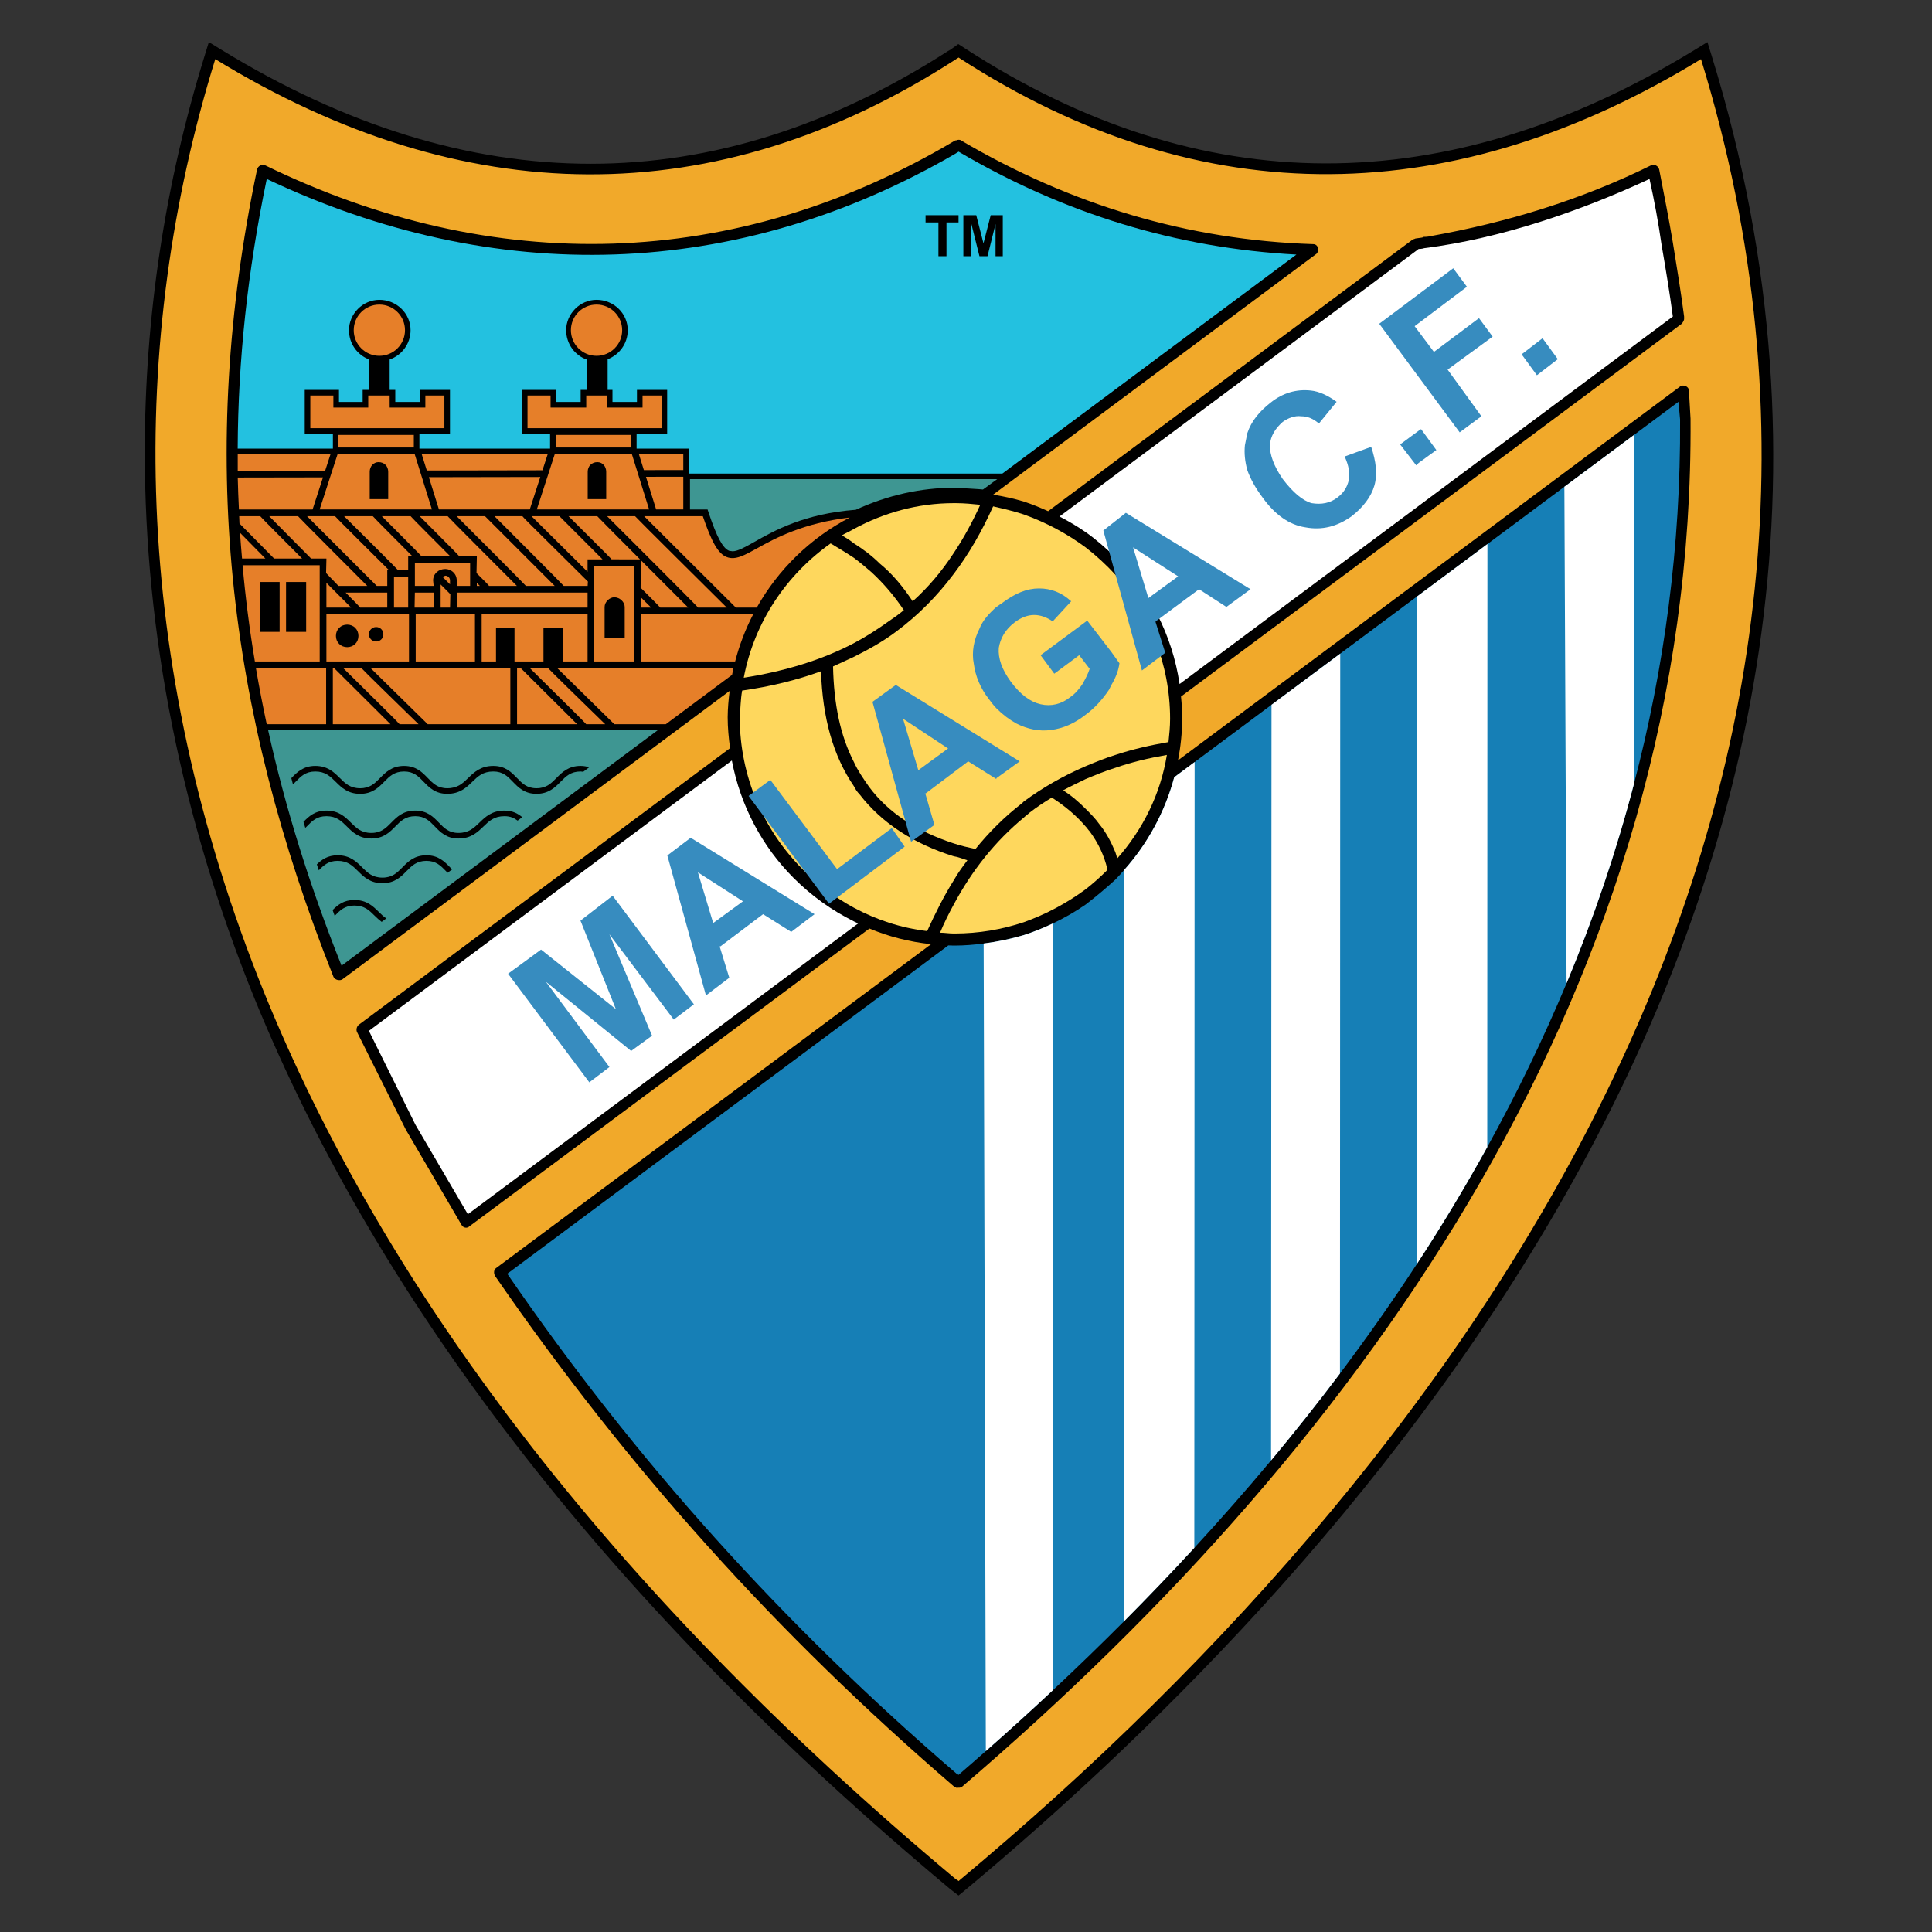 <?xml version="1.0" encoding="utf-8"?>
<!-- Generator: Adobe Illustrator 19.1.0, SVG Export Plug-In . SVG Version: 6.00 Build 0)  -->
<svg version="1.1" id="Layer_1" xmlns="http://www.w3.org/2000/svg" xmlns:xlink="http://www.w3.org/1999/xlink" x="0px" y="0px"
	 viewBox="0 0 400 400" enable-background="new 0 0 400 400" xml:space="preserve">
<rect x="0" y="0" width="400" height="400" fill="#333333" stroke="none"/>
<g>
	<path fill-rule="evenodd" clip-rule="evenodd" d="M354.386,11.56l-0.881-2.846l-2.539,1.554
		c-51.506,31.516-102.396,31.414-151.252-0.3l-1.31-0.849l-1.232,0.887l-0.846,0.594l0.374-0.303
		c-48.692,31.488-99.469,31.479-150.922-0.03l-2.539-1.554l-0.878,2.844c-8.267,26.712-12.385,54.231-12.385,82.007
		c0,37.633,7.561,75.729,22.609,112.901c26.263,64.498,74.673,126.549,143.886,184.435l0.326,0.271l1.657,1.277l1.481-1.214
		C280.588,323.945,407.898,185.141,354.386,11.56L354.386,11.56z"/>
	<path fill-rule="evenodd" clip-rule="evenodd" fill="#23C1E0" d="M68.921,89.814h-5.829v-9.087h7.089c0,0,0,1.884,0,2.498
		c0.716,0,4.187,0,4.903,0c0-0.614,0-2.498,0-2.498h1.333v-6.309c-2.421-0.899-4.164-3.262-4.164-6.051
		c0-3.411,2.881-6.293,6.292-6.293c3.561,0,6.459,2.824,6.459,6.293c0,2.81-1.817,5.184-4.33,6.069v6.291h1.165c0,0,0,1.884,0,2.498
		c0.722,0,4.347,0,5.069,0c0-0.614,0-2.498,0-2.498H92.7h0.463v9.087h-6.328v3.07h27.052v-3.07h-5.828v-9.087h7.088
		c0,0,0,1.884,0,2.498c0.722,0,4.349,0,5.07,0c0-0.614,0-2.498,0-2.498h1.331v-6.255c-2.505-0.852-4.33-3.253-4.33-6.106
		c0-3.411,2.881-6.293,6.292-6.293c3.561,0,6.46,2.824,6.46,6.293c0,2.749-1.737,5.087-4.165,6.017v6.343h1c0,0,0,1.884,0,2.498
		c0.722,0,4.347,0,5.069,0c0-0.614,0-2.498,0-2.498h5.793h0.463v9.087h-6.328v3.07h10.361h0.463v5.164h64.901l60.877-45.338
		c-24.816-1.331-48.132-8.494-69.949-21.317c-0.166,0.167-0.332,0.167-0.499,0.334c-45.465,26.478-95.595,27.644-142.727,5.328
		c-3.97,19.067-5.936,37.586-6.018,55.828h19.712V89.814L68.921,89.814z"/>
	<path fill-rule="evenodd" clip-rule="evenodd" fill="#F1A92A" d="M352.172,12.24c-50.626,30.978-102.921,32.643-153.718-0.332
		c-0.166,0.167-0.332,0.167-0.499,0.332c-49.963,32.31-102.257,31.31-153.386,0c-17.987,58.125-17.82,124.242,10.159,193.358
		c24.482,60.12,69.949,122.241,143.226,183.527c0.168,0,0.334,0.167,0.499,0.335C309.037,297.195,398.637,162.961,352.172,12.24
		L352.172,12.24L352.172,12.24z M199.121,369.974c-0.166,0.167-0.667,0.167-1.166,0.167c0-0.167-0.166-0.167-0.333-0.167
		c-36.806-31.643-67.782-66.117-95.096-105.754c-0.333-0.499-0.333-1.333,0.167-1.664l90.085-67.076
		c-4.5-0.465-8.789-1.568-12.773-3.239l-82.808,61.654c-0.499,0.5-1.331,0.332-1.665-0.334L84.04,233.908l-10.16-20.316
		c-0.166-0.502,0-1.165,0.501-1.5l76.771-57.198c-0.29-2.106-0.495-4.238-0.495-6.422c0.017-1.843,0.181-3.646,0.409-5.43
		l-80.183,59.723c-0.499,0.334-1.498,0.167-1.832-0.499C46.901,146.641,40.905,93.846,53.23,35.057c0.166-0.667,1-1.166,1.665-0.831
		c47.132,22.981,97.262,21.983,142.894-5.164c0.166,0,0.166,0,0.166,0c0.334-0.168,0.832-0.168,1,0
		c22.649,13.322,46.964,20.65,72.946,21.484c0.998,0,1.333,1.333,0.664,1.999l-66.945,49.864c2.177,0.364,4.316,0.811,6.326,1.43
		c1.744,0.56,3.416,1.254,5.055,1.997l75.55-56.29c0.168,0,0.501-0.167,0.501-0.167c0.999-0.167,1.664-0.167,1.664-0.334
		c0.334,0,0.831,0,1.499-0.165c15.822-2.833,31.145-7.495,45.634-14.656c0.665-0.335,1.496,0.165,1.662,0.831
		c0.998,5.164,2.002,10.16,2.833,15.155c0.831,5.163,1.667,10.16,2.331,15.321v0.167v0.335c0,0.332-0.334,0.831-0.497,0.998
		l-103.665,77.18c0.153,1.513,0.26,3.038,0.239,4.592c0,2.945-0.314,5.816-0.853,8.611l103.945-77.391
		c0.663-0.499,1.83,0,1.83,0.831l0.334,5.83C350.839,201.934,284.057,297.362,199.121,369.974L199.121,369.974z"/>
	<path fill-rule="evenodd" clip-rule="evenodd" fill="#FFFFFF" d="M230.929,115.331c7.03,7.027,11.805,16.16,13.287,26.289
		l102.129-76.086c-0.665-4.994-1.5-9.991-2.332-14.821c-0.668-4.664-1.499-9.16-2.498-13.657
		c-14.321,6.662-30.811,12.325-46.632,14.324c-0.502,0.165-0.999,0.165-1.165,0.165l-74.367,55.392
		c1.893,0.974,3.712,2.044,5.419,3.233C226.935,111.667,228.932,113.499,230.929,115.331L230.929,115.331z"/>
	<path fill-rule="evenodd" clip-rule="evenodd" fill="#FFFFFF" d="M164.313,181.782c-6.486-6.488-11.006-14.92-12.792-24.326
		l-75.143,55.968l9.66,19.484l10.824,18.487l80.811-60.204c-0.289-0.142-0.585-0.271-0.871-0.418
		C172.14,188.444,167.977,185.446,164.313,181.782L164.313,181.782z"/>
	<path fill-rule="evenodd" clip-rule="evenodd" fill="#167FB6" d="M347.509,83.189l-104.398,77.726
		c-1.93,7.226-5.524,13.765-10.339,19.173c-0.607,0.682-1.197,1.383-1.844,2.026c-1.996,1.831-3.993,3.496-6.16,5.164
		c-2.106,1.464-4.373,2.758-6.752,3.894c-1.952,0.93-3.971,1.757-6.072,2.433c-2.657,0.788-5.437,1.368-8.291,1.739
		c-1.979,0.255-3.987,0.426-6.033,0.426c-0.167,0-0.167,0-0.167,0c-0.376,0-0.744-0.024-1.117-0.033l-91.314,67.983
		c26.647,38.804,57.124,72.612,92.93,103.423c0.168,0.168,0.334,0.168,0.499,0.332c1.898-1.628,3.774-3.284,5.652-4.935
		c4.678-4.116,9.292-8.304,13.841-12.56c4.999-4.676,9.911-9.435,14.735-14.278c4.967-4.99,9.834-10.07,14.588-15.236
		c5.449-5.921,10.757-11.947,15.89-18.098c4.915-5.894,9.676-11.893,14.267-17.994c5.552-7.38,10.852-14.916,15.875-22.598
		c5.187-7.934,10.061-16.032,14.62-24.285c6.09-11.021,11.578-22.331,16.417-33.92c5.567-13.337,10.233-27.053,13.92-41.132
		c6.32-24.124,9.741-49.32,9.587-75.587L347.509,83.189L347.509,83.189z"/>
	<path fill-rule="evenodd" clip-rule="evenodd" fill="#FFFFFF" d="M293.4,123.474l-0.1,138.303
		c5.187-7.934,10.061-16.032,14.62-24.285l0.036-124.855L293.4,123.474L293.4,123.474z"/>
	<path fill-rule="evenodd" clip-rule="evenodd" fill="#FFFFFF" d="M263.253,145.918l-0.094,156.451
		c4.915-5.894,9.676-11.893,14.267-17.994l0.054-149.046L263.253,145.918L263.253,145.918z"/>
	<path fill-rule="evenodd" clip-rule="evenodd" fill="#FFFFFF" d="M323.886,100.776l0.451,102.795
		c5.567-13.337,10.233-27.053,13.92-41.132l0.013-72.37L323.886,100.776L323.886,100.776z"/>
	<path fill-rule="evenodd" clip-rule="evenodd" fill="#FFFFFF" d="M243.111,160.915c-1.93,7.226-5.524,13.765-10.339,19.173
		l-0.09,155.614c4.967-4.99,9.834-10.07,14.588-15.236l0.063-162.696L243.111,160.915L243.111,160.915z"/>
	<path fill-rule="evenodd" clip-rule="evenodd" fill="#FFFFFF" d="M203.654,195.345l0.452,167.196
		c4.678-4.116,9.292-8.304,13.841-12.56l0.07-158.808c-1.952,0.93-3.971,1.757-6.072,2.433
		C209.288,194.393,206.509,194.974,203.654,195.345L203.654,195.345z"/>
	<path fill-rule="evenodd" clip-rule="evenodd" fill="#FED75D" d="M197.455,104.172c-7.494,0-14.489,1.999-20.651,5.331
		c-0.833,0.499-1.665,0.831-2.499,1.331c0.834,0.501,1.666,1.001,2.499,1.667c1.832,1.165,3.664,2.498,5.33,4.163
		c2.664,2.164,4.829,4.829,6.829,7.828c3.164-2.831,5.996-6.163,8.493-9.994c1.999-2.997,3.831-6.327,5.497-9.991
		c-1.666-0.167-3.331-0.334-4.997-0.334C197.789,104.172,197.622,104.172,197.455,104.172L197.455,104.172z"/>
	<path fill-rule="evenodd" clip-rule="evenodd" fill="#FED75D" d="M224.769,171.123c-1.832-2.164-4.163-4.163-6.996-5.995
		c-1.664,0.998-3.162,1.999-4.662,3.165c-0.334,0.332-0.834,0.667-1.165,0.998c-5.829,4.829-10.659,10.825-14.49,17.988
		c-0.999,1.832-1.998,3.829-2.831,5.828c1,0,1.832,0.167,2.831,0.167c0,0,0,0,0.167,0c4.997,0,9.826-0.834,14.324-2.331
		c4.662-1.667,8.993-3.998,12.824-6.828c1.498-1.166,2.997-2.499,4.33-3.831c0-0.167,0.168-0.167,0.168-0.332
		c-0.668-2.833-1.835-5.331-3.665-7.829C225.268,171.789,225.101,171.455,224.769,171.123L224.769,171.123z"/>
	<path fill-rule="evenodd" clip-rule="evenodd" fill="#FED75D" d="M185.465,130.82c-2.665,1.999-5.663,3.664-8.661,5.162
		c-1.499,0.666-2.832,1.333-4.331,1.998c0.167,7.828,1.499,14.324,4.331,19.819c0.832,1.833,1.999,3.497,3.165,5.162
		c3.997,5.331,9.826,9.16,17.486,11.658c1.5,0.5,2.997,0.834,4.496,1.165c2.832-3.496,5.997-6.661,9.66-9.492
		c0,0,0.167-0.167,0.334-0.334c3.831-2.83,8.159-5.328,12.824-7.327c2-0.832,3.996-1.665,6.16-2.331
		c3.5-1.166,7.163-1.999,10.995-2.663c0.164-1.5,0.332-3.165,0.332-4.831c0-11.324-4.327-21.816-11.326-29.811
		c-1.83-1.999-3.993-3.996-6.16-5.663c-3.83-2.83-8.162-5.161-12.824-6.826c-2-0.667-4.165-1.168-6.33-1.667
		c-2.331,5.164-4.997,9.827-8.161,13.99C193.958,123.492,189.961,127.488,185.465,130.82L185.465,130.82z"/>
	<path fill-rule="evenodd" clip-rule="evenodd" fill="#FED75D" d="M176.804,133.151c2.498-1.333,4.831-2.83,7.162-4.497
		c1-0.667,2.166-1.498,3.165-2.331c-1.999-2.997-4.165-5.495-6.663-7.827c-1.166-0.998-2.331-1.999-3.664-2.997
		c-1.499-1.001-3.164-1.999-4.83-2.997c-9.16,6.494-15.821,16.321-17.987,27.811C162.481,138.979,170.142,136.648,176.804,133.151
		L176.804,133.151z"/>
	<path fill-rule="evenodd" clip-rule="evenodd" fill="#FED75D" d="M231.263,177.784c5.332-5.995,8.994-13.322,10.327-21.484
		c-3.831,0.667-7.327,1.5-10.662,2.666c-2.164,0.667-4.16,1.498-6.16,2.331c-1.664,0.834-3.165,1.5-4.664,2.331
		c1.833,1.165,3.331,2.498,4.664,3.831c0.998,0.998,2,1.999,2.83,3.165c1.5,1.832,2.498,3.831,3.329,5.828
		C231.096,176.95,231.263,177.452,231.263,177.784L231.263,177.784z"/>
	<path fill-rule="evenodd" clip-rule="evenodd" fill="#FED75D" d="M176.804,187.944c4.663,2.496,9.66,4.164,15.156,4.83
		c1.665-3.663,3.497-7.327,5.495-10.492c0.833-1.5,1.833-2.833,2.832-4.164c-1-0.334-1.833-0.666-2.832-0.833
		c-8.493-2.666-14.988-6.996-19.486-12.824c-0.499-0.5-0.833-1.001-1.165-1.666c-4.331-6.329-6.496-14.156-6.827-23.817
		c-4.997,1.833-10.493,3.165-16.322,3.998c-0.334,1.833-0.334,3.664-0.5,5.496c0,12.324,4.997,23.483,12.991,31.477
		C169.31,183.113,172.807,185.779,176.804,187.944L176.804,187.944z"/>
	<path fill-rule="evenodd" clip-rule="evenodd" fill="#378CBF" d="M278.395,94.513c0.834,1.832,1.167,3.497,0.834,4.997
		c-0.334,1.333-0.999,2.499-2.331,3.496c-1.499,1.166-3.332,1.5-5.331,1.166c-1.83-0.5-3.831-2.164-5.995-4.997
		c-1.832-2.663-2.665-4.994-2.665-6.993c0.166-1.999,1.165-3.497,2.665-4.83c1.166-0.833,2.498-1.333,3.831-1.165
		c1.333,0,2.499,0.499,3.665,1.498l3.664-4.495c-1.832-1.333-3.664-2.166-5.331-2.333c-2.996-0.332-5.829,0.501-8.327,2.498
		c-2.33,1.832-3.998,3.831-4.829,6.33c-0.167,0.834-0.334,1.664-0.499,2.498c-0.167,1.665,0,3.33,0.499,5.162
		c0.667,1.831,1.667,3.664,3.165,5.662c2.499,3.499,5.497,5.663,8.825,6.163c3.5,0.667,6.664-0.168,9.66-2.331
		c2.334-1.832,3.998-3.998,4.664-6.329c0.667-2.331,0.333-4.996-0.666-7.994L278.395,94.513L278.395,94.513z"/>
	<polygon fill-rule="evenodd" clip-rule="evenodd" fill="#378CBF" points="173.307,179.95 159.484,161.464 154.987,164.793 
		171.641,187.111 187.296,175.286 184.632,171.455 173.307,179.95 	"/>
	<polygon fill-rule="evenodd" clip-rule="evenodd" fill="#378CBF" points="126.841,185.446 120.18,190.608 127.507,208.927 
		112.019,196.603 105.19,201.6 122.012,224.082 126.176,220.919 113.019,203.264 130.672,217.588 135.002,214.423 126.176,193.44 
		139.498,211.093 143.663,207.929 126.841,185.446 	"/>
	<polygon fill-rule="evenodd" clip-rule="evenodd" fill="#378CBF" points="293.717,89.184 289.885,92.014 293.215,96.345 
		293.717,95.846 297.381,93.18 294.219,88.85 293.717,89.184 	"/>
	<polygon fill-rule="evenodd" clip-rule="evenodd" fill="#378CBF" points="319.364,70.031 315.036,73.363 318.198,77.693 
		322.526,74.361 319.364,70.031 	"/>
	<path fill-rule="evenodd" clip-rule="evenodd" fill="#378CBF" d="M142.996,173.454l-4.831,3.663l7.994,28.979l4.831-3.663
		l-1.999-6.497h0.167l8.827-6.661l5.829,3.664l4.83-3.664L142.996,173.454L142.996,173.454L142.996,173.454z M147.659,191.107
		l-3.164-10.493l9.326,5.997L147.659,191.107L147.659,191.107z"/>
	<path fill-rule="evenodd" clip-rule="evenodd" fill="#378CBF" d="M233.096,106.171l-4.663,3.664l7.994,28.979l4.829-3.664
		l-1.998-6.329v-0.167l8.992-6.661l5.663,3.664l4.997-3.664L233.096,106.171L233.096,106.171L233.096,106.171z M237.76,123.824
		l-3.167-10.493l9.329,5.997L237.76,123.824L237.76,123.824z"/>
	<polygon fill-rule="evenodd" clip-rule="evenodd" fill="#378CBF" points="306.208,65.868 296.879,72.862 292.885,67.533 
		303.709,59.372 300.878,55.543 285.557,67.033 302.21,89.516 306.706,86.187 299.711,76.525 309.037,69.699 306.208,65.868 	"/>
	<path fill-rule="evenodd" clip-rule="evenodd" fill="#378CBF" d="M185.465,141.811l-4.829,3.497l7.994,28.979l4.83-3.497
		l-1.832-6.329l-0.167-0.168h0.167l8.826-6.661l5.83,3.663v-0.167l4.829-3.496L185.465,141.811L185.465,141.811L185.465,141.811z
		 M190.128,159.464l-3.165-10.659l9.327,6.162L190.128,159.464L190.128,159.464z"/>
	<path fill-rule="evenodd" clip-rule="evenodd" fill="#378CBF" d="M225.101,128.489l-9.659,7.16l2.833,3.831l5.161-3.831l2.166,2.83
		c-0.334,1.001-0.833,1.999-1.499,3.165c-0.667,0.998-1.5,1.999-2.499,2.666c-1.832,1.498-3.998,1.999-6.162,1.498
		c-2.164-0.499-4.164-1.997-6.161-4.663c-1.833-2.498-2.664-4.829-2.499-6.996c0.334-1.997,1.333-3.829,3.33-5.328
		c1.333-0.998,2.666-1.498,3.998-1.498c1.333,0,2.666,0.5,3.831,1.331l3.832-4.163c-2-1.832-4.166-2.666-6.663-2.666
		c-2.499,0-4.997,1-7.827,3.165c-0.332,0.167-0.665,0.501-0.998,0.667c-1.667,1.5-2.832,2.833-3.499,4.497
		c-1.165,2.332-1.665,4.829-1.165,7.328c0.333,2.498,1.333,4.997,3.165,7.328c0.5,0.666,1,1.333,1.499,1.831
		c1.333,1.333,2.664,2.331,4.162,3.165c2.331,1.165,4.663,1.664,7.16,1.333c2.499-0.334,4.829-1.333,7.163-3.165
		c1.832-1.333,3.496-3.164,4.829-5.163c0.165-0.332,0.333-0.667,0.499-0.999c0.998-1.665,1.5-3.165,1.667-4.497l-1.667-2.331
		L225.101,128.489L225.101,128.489z"/>
	<polygon fill-rule="evenodd" clip-rule="evenodd" points="191.627,46.049 194.291,46.049 194.291,53.044 195.957,53.044 
		195.957,46.049 198.454,46.049 198.454,44.551 191.627,44.551 191.627,46.049 	"/>
	<polygon fill-rule="evenodd" clip-rule="evenodd" points="205.117,44.551 203.617,50.379 202.119,44.551 199.454,44.551 
		199.454,53.044 201.119,53.044 201.119,46.383 202.784,53.044 204.451,53.044 206.116,46.383 206.116,53.044 207.615,53.044 
		207.615,44.551 205.117,44.551 	"/>
	<path fill-rule="evenodd" clip-rule="evenodd" fill="#3E9692" d="M70.717,199.935l65.57-48.833l-80.789,0.007
		C59.077,167.314,64.152,183.526,70.717,199.935L70.717,199.935z"/>
	<path fill-rule="evenodd" clip-rule="evenodd" fill="#E67F29" d="M88.796,98.798c0.168,0.538,1.99,6.381,2.083,6.679
		c0.331,0,18.475,0,18.803,0c0.095-0.293,2.006-6.178,2.182-6.72C111.252,98.757,89.4,98.796,88.796,98.798L88.796,98.798z"/>
	<path fill-rule="evenodd" clip-rule="evenodd" fill="#E67F29" d="M141.468,105.477c0-0.42,0-6.352,0-6.772
		c-0.42,0.002-7.165,0.013-7.729,0.013c0.167,0.538,2.013,6.46,2.106,6.759C136.154,105.477,141.053,105.477,141.468,105.477
		L141.468,105.477z"/>
	<path fill-rule="evenodd" clip-rule="evenodd" fill="#E67F29" d="M87.315,94.043c0.151,0.485,0.964,3.092,1.05,3.368
		c0.333-0.002,23.621-0.043,23.949-0.043c0.087-0.269,0.922-2.837,1.08-3.325C112.782,94.043,87.921,94.043,87.315,94.043
		L87.315,94.043z"/>
	<path fill-rule="evenodd" clip-rule="evenodd" fill="#E67F29" d="M133.307,97.332c0.318,0,7.733-0.014,8.161-0.014
		c0-0.381,0-2.895,0-3.275c-0.426,0-8.612,0-9.187,0C132.432,94.527,133.221,97.059,133.307,97.332L133.307,97.332z"/>
	<path fill-rule="evenodd" clip-rule="evenodd" fill="#E67F29" d="M88.065,84.382h-7.384l-0.008-2.499c0,0-4.014,0-4.432,0
		c0,0.382,0,2.499,0,2.499h-7.219c0,0,0-2.117,0-2.499c-0.403,0-4.37,0-4.773,0c0,0.42,0,6.355,0,6.772c0.451,0,27.305,0,27.756,0
		c0-0.418,0-6.352,0-6.772c-0.392,0-3.548,0-3.941,0C88.065,82.265,88.065,84.382,88.065,84.382L88.065,84.382z"/>
	<path fill-rule="evenodd" clip-rule="evenodd" fill="#E67F29" d="M89.426,105.477c-0.176-0.562-3.468-11.127-3.564-11.434
		c-0.33,0-15.647,0-15.972,0c-0.099,0.303-3.529,10.867-3.713,11.434C66.787,105.477,88.822,105.477,89.426,105.477L89.426,105.477z
		"/>
	<path fill-rule="evenodd" clip-rule="evenodd" fill="#E67F29" d="M70.079,92.654c0.443,0,15.156,0,15.599,0
		c0-0.363,0-2.246,0-2.609c-0.443,0-15.156,0-15.599,0C70.079,90.408,70.079,92.29,70.079,92.654L70.079,92.654z"/>
	<path fill-rule="evenodd" clip-rule="evenodd" fill="#E67F29" d="M133.031,84.382h-7.384c0,0,0-2.117,0-2.499
		c-0.279,0-3.87,0-4.273,0c0,0.382,0,2.499,0,2.499h-7.385c0,0,0-2.117,0-2.499c-0.404,0-4.37,0-4.773,0c0,0.42,0,6.355,0,6.772
		c0.451,0,27.305,0,27.756,0c0-0.418,0-6.352,0-6.772c-0.392,0-3.548,0-3.941,0C133.031,82.265,133.031,84.382,133.031,84.382
		L133.031,84.382z"/>
	<path fill-rule="evenodd" clip-rule="evenodd" fill="#E67F29" d="M134.392,105.477c-0.176-0.562-3.468-11.127-3.564-11.434
		c-0.331,0-15.648,0-15.973,0c-0.098,0.303-3.528,10.867-3.712,11.434C111.753,105.477,133.788,105.477,134.392,105.477
		L134.392,105.477z"/>
	<path fill-rule="evenodd" clip-rule="evenodd" fill="#E67F29" d="M115.045,92.654c0.443,0,15.156,0,15.599,0
		c0-0.363,0-2.246,0-2.609c-0.442,0-15.156,0-15.599,0C115.045,90.408,115.045,92.29,115.045,92.654L115.045,92.654z"/>
	<path fill-rule="evenodd" clip-rule="evenodd" fill="#E67F29" d="M132.699,123.697c0,0.651,0,1.787,0,2.096
		c0.309,0,1.456,0,2.116,0C134.314,125.299,133.195,124.188,132.699,123.697L132.699,123.697z"/>
	<path fill-rule="evenodd" clip-rule="evenodd" fill="#E67F29" d="M115.827,106.867c0,0-4.95,0-5.785,0
		c0.723,0.716,10.894,10.804,11.609,11.513c0-0.725,0-2.577,0-2.577s2.314,0,3.095,0
		C124.021,115.077,115.827,106.867,115.827,106.867L115.827,106.867z"/>
	<path fill-rule="evenodd" clip-rule="evenodd" fill="#E67F29" d="M67.58,115.636v0.23l-0.067,2.774l2.562,2.659c0,0,5.026,0,5.96,0
		c-1.953-1.954-14.338-14.347-14.338-14.432c-0.002,0-5.035,0-5.963,0c0.715,0.722,8.677,8.769,8.677,8.769H67.58L67.58,115.636z"/>
	<path fill-rule="evenodd" clip-rule="evenodd" fill="#E67F29" d="M93.239,123.013c0,0-1.458-1.457-2.009-2.01
		c0,0.264,0,1.453,0,1.453s0,2.934,0,3.339c0.339,0,1.615,0,1.947,0C93.186,125.4,93.239,123.013,93.239,123.013L93.239,123.013z"/>
	<path fill-rule="evenodd" clip-rule="evenodd" fill="#E67F29" d="M92.201,119.188c0,0-0.353,0.147-0.581,0.242
		c0.289,0.289,1.09,1.091,1.551,1.552c0-0.396,0-0.823,0-0.823C93.171,119.562,92.667,119.188,92.201,119.188L92.201,119.188z"/>
	<path fill-rule="evenodd" clip-rule="evenodd" fill="#E67F29" d="M98.724,120.671c0,0.3,0,0.456,0,0.628c0.17,0,0.327,0,0.627,0
		C99.1,121.046,98.976,120.924,98.724,120.671L98.724,120.671z"/>
	<path fill-rule="evenodd" clip-rule="evenodd" fill="#E67F29" d="M93.189,115.136c-1.673-1.674-8.179-8.188-8.179-8.269
		c-0.004,0-5.024,0-5.958,0c0.377,0.375,0.881,0.878,0.881,0.878s7.298,7.298,7.298,7.391
		C87.236,115.136,92.256,115.136,93.189,115.136L93.189,115.136z"/>
	<path fill-rule="evenodd" clip-rule="evenodd" fill="#E67F29" d="M98.724,115.136v0.23l-0.068,3.273l1.877,1.877
		c0,0,0.706,0.707,0.706,0.779c0,0.002-0.001,0-0.002,0.002c0.033,0,4.85,0,5.776,0c-1.953-1.954-14.339-14.347-14.339-14.432
		c-0.002,0-4.864,0-5.793,0c0.377,0.375,0.881,0.878,0.881,0.878s7.298,7.298,7.298,7.391
		C95.063,115.136,98.724,115.136,98.724,115.136L98.724,115.136z"/>
	<path fill-rule="evenodd" clip-rule="evenodd" fill="#E67F29" d="M114.841,121.299c-0.746-0.746-14.306-14.303-14.434-14.432
		c-0.17,0-4.946,0-5.866,0c1.954,1.951,14.339,14.344,14.339,14.432C108.883,121.299,113.906,121.299,114.841,121.299
		L114.841,121.299z"/>
	<path fill-rule="evenodd" clip-rule="evenodd" fill="#E67F29" d="M108.156,106.867c0,0,0,0,0.001,0c-0.014,0-4.86,0-5.788,0
		c1.954,1.951,14.339,14.344,14.339,14.432c0.002,0,4.557,0,4.956,0c0.017-0.292,0.054-0.897,0.054-0.897l-11.453-11.358
		C110.266,109.044,108.156,106.952,108.156,106.867L108.156,106.867z"/>
	<path fill-rule="evenodd" clip-rule="evenodd" fill="#E67F29" d="M132.507,115.803c-4.542-4.554-8.857-8.891-8.857-8.936
		c-0.001,0-5.011,0-5.949,0c0.422,0.418,1.064,1.052,1.064,1.052s7.854,7.791,7.854,7.884
		C126.623,115.803,132.496,115.803,132.507,115.803L132.507,115.803z"/>
	<path fill-rule="evenodd" clip-rule="evenodd" fill="#E67F29" d="M132.699,115.995c0,0.011-0.069,5.679-0.069,5.679
		s4.066,4.032,4.066,4.12c0.015,0,4.863,0,5.791,0C141.232,124.54,136.913,120.219,132.699,115.995L132.699,115.995z"/>
	<path fill-rule="evenodd" clip-rule="evenodd" fill="#E67F29" d="M150.471,125.794c-2.65-2.627-18.992-18.841-18.992-18.927
		c-0.001,0-4.864,0-5.794,0c0.73,0.73,9.748,9.747,9.748,9.747s9.089,9.088,9.089,9.18
		C144.524,125.794,149.533,125.794,150.471,125.794L150.471,125.794z"/>
	<path fill-rule="evenodd" clip-rule="evenodd" fill="#E67F29" d="M84.678,127.183c-0.126,0-16.649,0-17.098,0
		c0,0.431,0,9.338,0,9.77c0.444,0,16.653,0,17.098,0C84.678,136.521,84.678,127.614,84.678,127.183L84.678,127.183z"/>
	<path fill-rule="evenodd" clip-rule="evenodd" fill="#E67F29" d="M86.067,136.953c0.437,0,11.83,0,12.267,0c0-0.431,0-9.338,0-9.77
		c-0.437,0-11.83,0-12.267,0C86.067,127.614,86.067,136.521,86.067,136.953L86.067,136.953z"/>
	<path fill-rule="evenodd" clip-rule="evenodd" fill="#E67F29" d="M94.56,125.794c0.451,0,26.639,0,27.09,0c0-0.374,0-2.731,0-3.106
		c-0.451,0-26.639,0-27.09,0C94.56,123.063,94.56,125.419,94.56,125.794L94.56,125.794z"/>
	<path fill-rule="evenodd" clip-rule="evenodd" fill="#E67F29" d="M74.577,125.794c0.008,0,5.179,0,5.604,0c0-0.374,0-2.731,0-3.106
		c-0.413,0-7.662,0-8.622,0c0.837,0.84,3.019,3.034,3.019,3.106H74.577L74.577,125.794z"/>
	<path fill-rule="evenodd" clip-rule="evenodd" fill="#E67F29" d="M85.835,125.794c0,0,3.709,0,4.005,0c0-0.374,0-2.731,0-3.106
		c-0.392,0-3.56,0-3.945,0C85.887,123.088,85.835,125.794,85.835,125.794L85.835,125.794z"/>
	<path fill-rule="evenodd" clip-rule="evenodd" fill="#E67F29" d="M123.039,136.953c0.426,0,7.846,0,8.271,0
		c0-0.445,0-19.316,0-19.761c-0.425,0-7.845,0-8.271,0C123.039,117.637,123.039,136.508,123.039,136.953L123.039,136.953z"/>
	<path fill-rule="evenodd" clip-rule="evenodd" fill="#E67F29" d="M81.571,125.794c0.373,0,2.567,0,2.939,0c0-0.415,0-6.02,0-6.438
		c-0.373,0-2.567,0-2.939,0C81.571,119.774,81.571,125.378,81.571,125.794L81.571,125.794z"/>
	<path fill-rule="evenodd" clip-rule="evenodd" fill="#E67F29" d="M94.56,120.16c0,0,0,0.818,0,1.139c0.368,0,2.407,0,2.775,0
		c0-0.405,0-4.371,0-4.773c-0.436,0-11,0-11.435,0c0,0.357,0,4.373,0,4.773c0.389,0,3.453,0,3.878,0
		c-0.031-0.337-0.102-1.121-0.103-1.139c0-1.344,1.086-2.361,2.526-2.361C93.336,117.799,94.56,118.703,94.56,120.16L94.56,120.16z"
		/>
	<path fill-rule="evenodd" clip-rule="evenodd" fill="#E67F29" d="M88.557,149.943c0,0,16.655,0,17.104,0c0-0.436,0-11.165,0-11.602
		c-0.446,0-27.832,0-28.91,0C77.506,139.085,88.557,149.943,88.557,149.943L88.557,149.943z"/>
	<path fill-rule="evenodd" clip-rule="evenodd" fill="#E67F29" d="M68.913,138.342c0,0.436,0,11.166,0,11.602
		c0.426,0,10.935,0,11.94,0c-0.745-0.741-11.658-11.602-11.658-11.602S69.052,138.342,68.913,138.342L68.913,138.342z"/>
	<path fill-rule="evenodd" clip-rule="evenodd" fill="#E67F29" d="M74.856,138.342c-0.003,0-2.929,0-3.782,0
		c0.712,0.703,6.489,6.408,6.489,6.408s5.17,5.103,5.17,5.193c0.004,0,3.063,0,3.931,0c-0.678-0.66-4.21-4.104-4.21-4.104
		S74.856,138.432,74.856,138.342L74.856,138.342z"/>
	<path fill-rule="evenodd" clip-rule="evenodd" fill="#E67F29" d="M107.051,138.342c0,0.436,0,11.166,0,11.602
		c0.426,0,11.43,0,12.439,0c-0.744-0.741-11.658-11.602-11.658-11.602S107.326,138.342,107.051,138.342L107.051,138.342z"/>
	<path fill-rule="evenodd" clip-rule="evenodd" fill="#E67F29" d="M113.493,138.342c-0.003,0-2.927,0-3.78,0
		c0.712,0.703,6.489,6.408,6.489,6.408s5.17,5.103,5.17,5.193c0.004,0,3.063,0,3.93,0c-0.665-0.649-3.801-3.707-3.801-3.707
		S113.493,138.432,113.493,138.342L113.493,138.342z"/>
	<path fill-rule="evenodd" clip-rule="evenodd" fill="#E67F29" d="M67.58,120.668c0,0.876,0,4.742,0,5.125c0.385,0,4.248,0,5.124,0
		C72.644,125.733,68.258,121.348,67.58,120.668L67.58,120.668z"/>
	<path fill-rule="evenodd" clip-rule="evenodd" fill="#E67F29" d="M80.181,121.299c0-0.4,0-3.332,0-3.332s0.27,0,0.277,0
		c-1.875-1.859-11.099-11.016-11.099-11.1c-0.002,0-4.864,0-5.794,0c0.745,0.743,14.303,14.301,14.434,14.432
		C78.16,121.299,79.817,121.299,80.181,121.299L80.181,121.299z"/>
	<path fill-rule="evenodd" clip-rule="evenodd" fill="#E67F29" d="M77.184,106.867c-0.004,0-5.01,0-5.948,0
		c1.875,1.859,11.1,11.016,11.1,11.1c0.01,0,1.799,0,2.174,0c0-0.388,0-2.83,0-2.83s0.542,0,0.852,0
		C83.69,113.463,77.184,106.948,77.184,106.867L77.184,106.867z"/>
	<path fill-rule="evenodd" clip-rule="evenodd" fill="#E67F29" d="M150.465,115.328c-1.746-0.68-3.098-2.997-4.956-8.461
		c-0.29,0-11.394,0-12.153,0c0.763,0.759,18.991,18.927,18.991,18.927s3.109,0,4.332,0c4.446-7.922,11.125-14.414,19.243-18.647
		c-9.601,1.123-15.468,4.312-19.011,6.282C154.103,114.99,152.249,116.022,150.465,115.328L150.465,115.328z"/>
	<path fill-rule="evenodd" clip-rule="evenodd" fill="#E67F29" d="M49.694,110.305c0.112,1.779,0.272,3.555,0.42,5.331
		c1.752,0,4.235,0,4.831,0C54.498,115.181,51.677,112.317,49.694,110.305L49.694,110.305z"/>
	<path fill-rule="evenodd" clip-rule="evenodd" fill="#E67F29" d="M132.699,127.183c0,0.431,0,9.338,0,9.77
		c0.413,0,16.679,0,19.501,0c0.889-3.424,2.143-6.696,3.735-9.77C155.36,127.183,133.108,127.183,132.699,127.183L132.699,127.183z"
		/>
	<path fill-rule="evenodd" clip-rule="evenodd" fill="#E67F29" d="M115.388,138.342c0.754,0.743,11.807,11.602,11.807,11.602
		s8.335,0,10.645,0l13.73-10.226c0.09-0.459,0.163-0.922,0.267-1.376C147.042,138.342,116.345,138.342,115.388,138.342
		L115.388,138.342z"/>
	<path fill-rule="evenodd" clip-rule="evenodd" fill="#E67F29" d="M68.429,94.043c-0.553,0-16.007,0-19.208,0
		c0,1.145-0.013,2.293,0.001,3.436c2.916-0.007,17.803-0.032,18.101-0.032C67.41,97.178,68.269,94.533,68.429,94.043L68.429,94.043z
		"/>
	<path fill-rule="evenodd" clip-rule="evenodd" fill="#E67F29" d="M66.872,98.836c-0.557,0-14.88,0.027-17.649,0.03
		c0.041,2.209,0.148,4.409,0.245,6.611c2.73,0,14.98,0,15.248,0C64.811,105.184,66.696,99.378,66.872,98.836L66.872,98.836z"/>
	<path fill-rule="evenodd" clip-rule="evenodd" fill="#E67F29" d="M66.191,117.025c-0.401,0-13.186,0-15.967,0
		c0.592,6.659,1.442,13.298,2.546,19.928c2.622,0,13.029,0,13.421,0C66.191,136.512,66.191,117.443,66.191,117.025L66.191,117.025z"
		/>
	<path fill-rule="evenodd" clip-rule="evenodd" fill="#E67F29" d="M67.524,138.342c-0.086,0-11.918,0-14.536,0
		c0.665,3.87,1.402,7.735,2.239,11.602c2.143,0,11.9,0,12.297,0C67.524,149.508,67.524,138.778,67.524,138.342L67.524,138.342z"/>
	<path fill-rule="evenodd" clip-rule="evenodd" fill="#E67F29" d="M62.545,115.636c-1.743-1.744-8.677-8.688-8.677-8.769
		c-0.002,0-3.049,0-4.344,0c0.025,0.504,0.032,1.007,0.058,1.511l7.17,7.258C56.753,115.636,61.615,115.636,62.545,115.636
		L62.545,115.636z"/>
	<path fill-rule="evenodd" clip-rule="evenodd" fill="#E67F29" d="M121.65,127.183c-0.449,0-21.479,0-21.927,0
		c0,0.431,0,9.338,0,9.77c0.1,0,1.266,0,2.969,0v-6.967h3.831v6.967c1.899,0,3.985,0,5.996,0v-6.967h3.997v6.967
		c2.872,0,4.995,0,5.135,0C121.65,136.521,121.65,127.614,121.65,127.183L121.65,127.183z"/>
	<path fill-rule="evenodd" clip-rule="evenodd" d="M71.882,129.32c1.333,0,2.332,1.001,2.332,2.331c0,1.333-0.999,2.333-2.332,2.333
		c-1.332,0-2.331-1.001-2.331-2.333C69.551,130.32,70.55,129.32,71.882,129.32L71.882,129.32z"/>
	<path fill-rule="evenodd" clip-rule="evenodd" d="M77.877,129.819c0.834,0,1.5,0.667,1.5,1.5c0,0.834-0.666,1.5-1.5,1.5
		c-0.832,0-1.498-0.667-1.498-1.5C76.379,130.486,77.045,129.819,77.877,129.819L77.877,129.819z"/>
	<path fill-rule="evenodd" clip-rule="evenodd" d="M125.176,132.152h4.163v-6.496l0,0c0-0.998-0.998-1.997-2.165-1.997
		c-0.998,0-1.998,0.999-1.998,1.997c0,0.167,0,0.334,0,0.334V132.152L125.176,132.152z"/>
	<polygon fill-rule="evenodd" clip-rule="evenodd" points="59.225,120.494 63.389,120.494 63.389,130.82 59.225,130.82 
		59.225,120.494 	"/>
	<polygon fill-rule="evenodd" clip-rule="evenodd" points="53.896,120.494 57.893,120.494 57.893,130.82 53.896,130.82 
		53.896,120.494 	"/>
	<path fill-rule="evenodd" clip-rule="evenodd" d="M76.546,103.341h3.83v-5.663l0,0l0,0c0-1.165-0.832-1.999-1.999-1.999
		c-1,0-1.831,0.834-1.831,1.999l0,0l0,0V103.341L76.546,103.341z"/>
	<path fill-rule="evenodd" clip-rule="evenodd" d="M121.678,103.341h3.831v-5.663l0,0l0,0c0-1.165-0.832-1.999-1.832-1.999
		c-1.165,0-1.999,0.834-1.999,1.999l0,0l0,0V103.341L121.678,103.341z"/>
	<path fill-rule="evenodd" clip-rule="evenodd" fill="#3E9692" d="M146.652,105.951c1.742,5.228,2.992,7.568,4.316,8.083
		l0.729,0.104c1.11-0.036,2.589-0.872,4.461-1.931c4.125-2.334,10.358-5.862,21.022-6.666c6.588-3.026,13.465-4.56,20.454-4.56
		c0,0,5.876,0.316,5.877,0.368c0.005-0.005,2.427-1.767,2.946-2.144c-1.036,0-63.145,0-63.6,0c0,0.416,0,5.858,0,6.273
		c0.407,0,3.636,0,3.636,0L146.652,105.951L146.652,105.951z"/>
	<path fill-rule="evenodd" clip-rule="evenodd" d="M115.229,161.057c-1.135,1.147-2.116,2.142-4.16,2.142
		c-1.987,0-2.943-0.992-4.05-2.137c-1.126-1.168-2.404-2.489-4.883-2.489c-2.619,0-3.975,1.315-5.172,2.476
		c-1.188,1.154-2.216,2.15-4.365,2.15c-1.988,0-2.944-0.992-4.05-2.137c-1.126-1.168-2.403-2.489-4.881-2.489
		c-2.518,0-3.816,1.319-4.962,2.484c-1.129,1.15-2.105,2.142-4.137,2.142c-2.085,0-3.083-0.994-4.24-2.146
		c-1.169-1.164-2.494-2.48-5.057-2.48c-2.492,0-3.775,1.321-4.909,2.487c-0.015,0.016-0.03,0.03-0.046,0.045
		c0.113,0.431,0.223,0.861,0.338,1.292c0.181-0.178,0.367-0.354,0.538-0.53c1.115-1.147,2.077-2.137,4.079-2.137
		c2.086,0,3.085,0.995,4.241,2.144c1.169,1.163,2.493,2.482,5.055,2.482c2.518,0,3.816-1.321,4.962-2.487
		c1.13-1.147,2.105-2.14,4.137-2.14c1.988,0,2.943,0.99,4.05,2.137c1.126,1.165,2.403,2.489,4.881,2.489
		c2.619,0,3.974-1.317,5.172-2.478c1.188-1.152,2.216-2.148,4.365-2.148c1.987,0,2.944,0.99,4.051,2.137
		c1.126,1.165,2.403,2.489,4.881,2.489c2.527,0,3.831-1.321,4.982-2.485c1.135-1.149,2.115-2.141,4.16-2.141
		c0.197,0,0.345,0.05,0.523,0.07c0.416-0.309,0.834-0.621,1.252-0.933c-0.519-0.174-1.093-0.293-1.775-0.293
		C117.685,158.572,116.38,159.891,115.229,161.057L115.229,161.057z"/>
	<path fill-rule="evenodd" clip-rule="evenodd" d="M99.278,170.301c-1.188,1.154-2.216,2.15-4.365,2.15
		c-1.988,0-2.943-0.992-4.05-2.137c-1.126-1.168-2.404-2.489-4.881-2.489c-2.518,0-3.817,1.319-4.962,2.485
		c-1.13,1.149-2.106,2.141-4.138,2.141c-2.085,0-3.083-0.994-4.24-2.146c-1.169-1.163-2.494-2.48-5.057-2.48
		c-2.384,0-3.656,1.211-4.754,2.335c0.123,0.416,0.256,0.832,0.381,1.247c0.095-0.097,0.201-0.192,0.293-0.289
		c1.115-1.148,2.077-2.137,4.079-2.137c2.086,0,3.085,0.994,4.241,2.144c1.169,1.164,2.492,2.483,5.055,2.483
		c2.518,0,3.817-1.321,4.962-2.487c1.13-1.148,2.106-2.14,4.137-2.14c1.987,0,2.943,0.99,4.05,2.137
		c1.126,1.165,2.403,2.489,4.881,2.489c2.619,0,3.975-1.317,5.172-2.478c1.188-1.152,2.216-2.148,4.365-2.148
		c1.201,0,2.01,0.382,2.719,0.92c0.318-0.235,0.637-0.472,0.958-0.712c-0.901-0.749-2.006-1.364-3.676-1.364
		C101.83,167.825,100.475,169.14,99.278,170.301L99.278,170.301z"/>
	<path fill-rule="evenodd" clip-rule="evenodd" d="M88.294,177.077c-2.517,0-3.816,1.319-4.961,2.485
		c-1.13,1.149-2.105,2.141-4.137,2.141c-2.085,0-3.083-0.994-4.24-2.146c-1.169-1.164-2.494-2.48-5.056-2.48
		c-2.068,0-3.291,0.912-4.3,1.888c0.134,0.407,0.271,0.813,0.407,1.222c1.039-1.064,2.003-1.954,3.894-1.954
		c2.086,0,3.084,0.995,4.241,2.144c1.169,1.164,2.492,2.482,5.055,2.482c2.518,0,3.816-1.321,4.961-2.487
		c1.13-1.147,2.106-2.14,4.137-2.14c1.988,0,2.944,0.99,4.051,2.137c0.104,0.108,0.222,0.217,0.33,0.326
		c0.311-0.23,0.62-0.461,0.936-0.696c-0.144-0.145-0.288-0.283-0.435-0.434C92.049,178.399,90.772,177.077,88.294,177.077
		L88.294,177.077z"/>
	<path fill-rule="evenodd" clip-rule="evenodd" d="M73.368,186.33c-2.21,0-3.457,1.042-4.504,2.089
		c0.145,0.402,0.28,0.8,0.428,1.201c1.113-1.147,2.077-2.135,4.076-2.135c2.086,0,3.085,0.994,4.241,2.144
		c0.424,0.423,0.894,0.845,1.409,1.238c0.313-0.233,0.631-0.47,0.961-0.716c-0.555-0.375-1.045-0.834-1.554-1.342
		C77.256,187.647,75.931,186.33,73.368,186.33L73.368,186.33z"/>
	<path fill-rule="evenodd" clip-rule="evenodd" fill="#E67F29" d="M83.85,68.366c0,2.929-2.375,5.306-5.306,5.306
		c-2.931,0-5.306-2.377-5.306-5.306c0-2.932,2.375-5.306,5.306-5.306C81.474,63.06,83.85,65.435,83.85,68.366L83.85,68.366z"/>
	<path fill-rule="evenodd" clip-rule="evenodd" fill="#E67F29" d="M128.812,68.366c0,2.929-2.376,5.306-5.306,5.306
		c-2.931,0-5.306-2.377-5.306-5.306c0-2.932,2.375-5.306,5.306-5.306C126.436,63.06,128.812,65.435,128.812,68.366L128.812,68.366z"
		/>
</g>
</svg>

